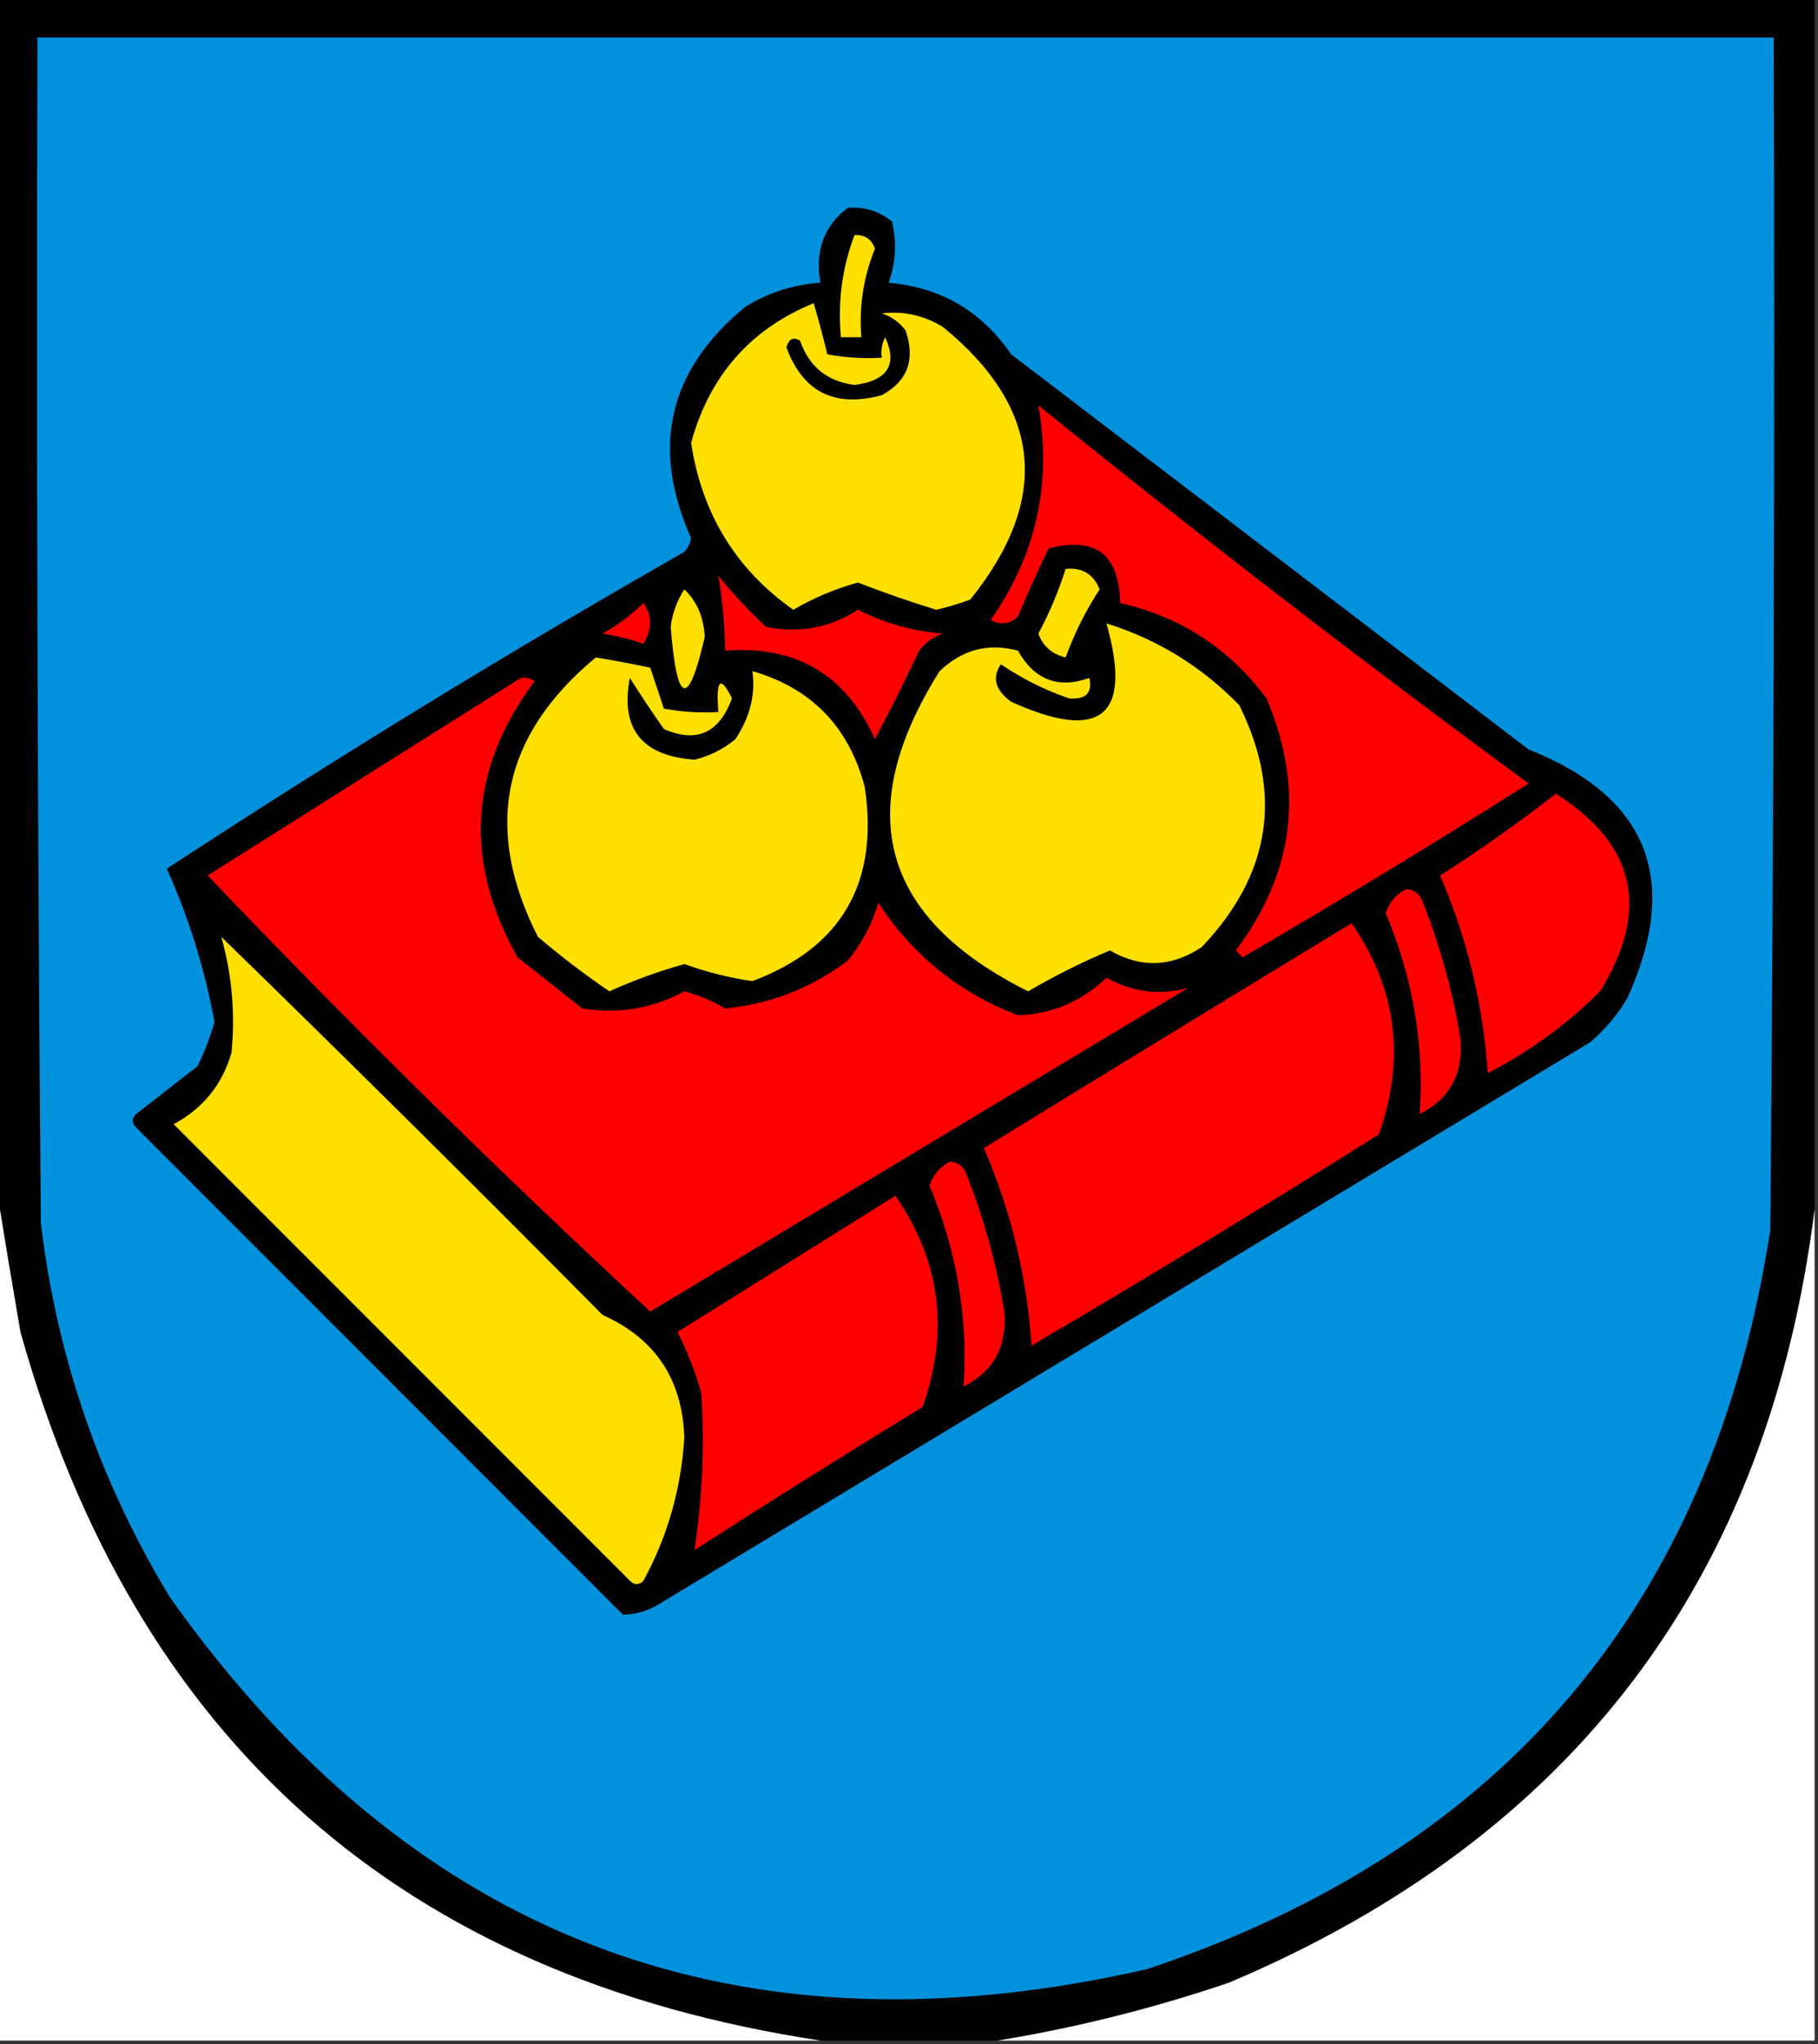 <?xml version="1.0" encoding="UTF-8"?>
<!DOCTYPE svg PUBLIC "-//W3C//DTD SVG 1.1//EN" "http://www.w3.org/Graphics/SVG/1.1/DTD/svg11.dtd">
<svg xmlns="http://www.w3.org/2000/svg" version="1.1" width="267px" height="300px" style="shape-rendering:geometricPrecision; text-rendering:geometricPrecision; image-rendering:optimizeQuality; fill-rule:evenodd; clip-rule:evenodd" xmlns:xlink="http://www.w3.org/1999/xlink">
<rect width="100%" height="100%" fill="#333333" stroke="none"/>
<g><path style="opacity:1" fill="#000000" d="M -0.5,-0.5 C 88.5,-0.5 177.5,-0.5 266.5,-0.5C 266.5,58.833 266.5,118.167 266.5,177.5C 259.696,231.815 231.03,269.648 180.5,291C 169.275,294.806 157.941,297.64 146.5,299.5C 137.833,299.5 129.167,299.5 120.5,299.5C 59.018,290.191 19.851,255.525 3,195.5C 1.77,188.366 0.603,181.366 -0.5,174.5C -0.5,116.167 -0.5,57.833 -0.5,-0.5 Z"/></g>
<g><path style="opacity:1" fill="#0291dd" d="M 5.5,5.5 C 90.5,5.5 175.5,5.5 260.5,5.5C 260.667,63.834 260.5,122.168 260,180.5C 251.548,235.283 221.048,271.45 168.5,289C 108.389,302.746 60.556,284.579 25,234.5C 14.689,217.568 8.356,199.235 6,179.5C 5.5,121.501 5.333,63.501 5.5,5.5 Z"/></g>
<g><path style="opacity:1" fill="#000000" d="M 124.5,30.5 C 126.936,30.317 129.103,30.984 131,32.5C 131.741,35.562 131.575,38.562 130.5,41.5C 138.154,42.16 144.154,45.66 148.5,52C 173.833,71.333 199.167,90.667 224.5,110C 242.046,116.952 246.879,129.119 239,146.5C 237.542,148.96 235.709,151.127 233.5,153C 188.167,180.333 142.833,207.667 97.5,235C 95.598,236.301 93.598,236.968 91.5,237C 67.667,213.167 43.833,189.333 20,165.5C 19.333,164.833 19.333,164.167 20,163.5C 23,161.167 26,158.833 29,156.5C 30.03,154.412 30.863,152.245 31.5,150C 30.072,142.215 27.738,134.715 24.5,127.5C 49.297,111.261 74.63,95.761 100.5,81C 101.022,80.439 101.355,79.772 101.5,79C 95.53,65.587 98.197,54.254 109.5,45C 112.893,42.924 116.56,41.758 120.5,41.5C 119.656,36.862 120.989,33.195 124.5,30.5 Z"/></g>
<g><path style="opacity:1" fill="#fee000" d="M 125.5,34.5 C 126.995,34.415 127.995,35.081 128.5,36.5C 126.815,40.661 126.148,44.994 126.5,49.5C 125.5,49.5 124.5,49.5 123.5,49.5C 123.015,44.271 123.682,39.271 125.5,34.5 Z"/></g>
<g><path style="opacity:1" fill="#fee000" d="M 119.5,44.5 C 120.21,46.893 120.877,49.393 121.5,52C 124.146,52.497 126.813,52.664 129.5,52.5C 129.351,51.448 129.517,50.448 130,49.5C 131.861,53.539 130.361,55.872 125.5,56.5C 121.48,55.979 118.813,53.812 117.5,50C 116.517,49.409 115.85,49.742 115.5,51C 117.928,57.548 122.595,59.881 129.5,58C 133.292,55.947 134.458,52.781 133,48.5C 132.097,47.299 130.931,46.465 129.5,46C 132.685,45.612 135.685,46.279 138.5,48C 153.051,59.899 154.385,73.233 142.5,88C 140.863,88.601 139.197,89.101 137.5,89.5C 133.607,88.301 129.773,86.968 126,85.5C 122.673,86.412 119.506,87.746 116.5,89.5C 108.07,83.542 103.07,75.376 101.5,65C 104.207,55.135 110.207,48.301 119.5,44.5 Z"/></g>
<g><path style="opacity:1" fill="#fe0000" d="M 152.5,59.5 C 176.053,78.55 200.053,97.05 224.5,115C 210.666,123.751 196.666,132.251 182.5,140.5C 182.167,140.167 181.833,139.833 181.5,139.5C 190.126,128.031 191.626,115.698 186,102.5C 180.563,95.197 173.397,90.53 164.5,88.5C 164.395,81.365 160.895,78.698 154,80.5C 152.403,83.791 150.903,87.125 149.5,90.5C 148.277,91.614 146.944,91.781 145.5,91C 152.173,81.464 154.506,70.964 152.5,59.5 Z"/></g>
<g><path style="opacity:1" fill="#fee000" d="M 156.5,83.5 C 158.912,83.244 160.579,84.244 161.5,86.5C 159.454,89.633 157.788,92.966 156.5,96.5C 154.503,96.014 153.169,94.847 152.5,93C 154.123,89.966 155.457,86.799 156.5,83.5 Z"/></g>
<g><path style="opacity:1" fill="#fe0000" d="M 105.5,84.5 C 107.656,87.156 109.989,89.656 112.5,92C 117.338,92.999 121.838,92.166 126,89.5C 129.936,91.478 134.103,92.645 138.5,93C 137.069,93.465 135.903,94.299 135,95.5C 132.923,99.912 130.756,104.246 128.5,108.5C 124.253,99.04 116.92,94.707 106.5,95.5C 106.448,91.802 106.114,88.135 105.5,84.5 Z"/></g>
<g><path style="opacity:1" fill="#fee000" d="M 100.5,86.5 C 102.357,88.261 103.357,90.594 103.5,93.5C 101.081,103.992 99.414,103.492 98.5,92C 98.758,89.991 99.424,88.157 100.5,86.5 Z"/></g>
<g><path style="opacity:1" fill="#fe0000" d="M 94.5,88.5 C 95.793,90.364 95.793,92.364 94.5,94.5C 92.556,93.811 90.556,93.311 88.5,93C 90.747,91.722 92.747,90.222 94.5,88.5 Z"/></g>
<g><path style="opacity:1" fill="#fee000" d="M 162.5,91.5 C 169.998,93.835 176.498,97.835 182,103.5C 188.469,116.507 186.636,128.34 176.5,139C 172.065,141.959 167.565,142.125 163,139.5C 158.876,141.229 154.876,143.229 151,145.5C 129.389,134.729 125.055,119.062 138,98.5C 141.336,95.328 145.17,94.328 149.5,95.5C 151.92,99.797 155.42,101.131 160,99.5C 160.456,101.713 159.456,102.713 157,102.5C 153.449,101.286 150.116,99.62 147,97.5C 145.655,99.443 146.155,101.276 148.5,103C 161.685,108.968 166.352,105.134 162.5,91.5 Z"/></g>
<g><path style="opacity:1" fill="#fee000" d="M 87.5,96.5 C 90.166,96.933 92.832,97.433 95.5,98C 96.167,100 96.833,102 97.5,104C 100.146,104.497 102.813,104.664 105.5,104.5C 105.126,99.703 105.792,99.037 107.5,102.5C 105.631,107.606 102.297,109.106 97.5,107C 95.736,104.488 94.069,101.988 92.5,99.5C 91.075,106.942 94.242,110.942 102,111.5C 104.207,110.97 106.207,109.97 108,108.5C 110.14,105.278 110.973,101.944 110.5,98.5C 119.176,101.01 124.676,106.677 127,115.5C 129.109,129.579 123.609,139.079 110.5,144C 107.177,143.529 103.843,142.695 100.5,141.5C 96.73,142.552 93.063,143.885 89.5,145.5C 85.858,143.025 82.358,140.358 79,137.5C 70.9,121.565 73.734,107.899 87.5,96.5 Z"/></g>
<g><path style="opacity:1" fill="#fe0000" d="M 76.5,99.5 C 77.239,99.369 77.906,99.536 78.5,100C 68.899,112.871 68.066,126.371 76,140.5C 79.167,143 82.333,145.5 85.5,148C 90.777,148.882 95.777,148.048 100.5,145.5C 102.61,146.054 104.61,146.888 106.5,148C 113.062,147.396 119.062,145.063 124.5,141C 126.563,138.489 128.063,135.656 129,132.5C 134.073,140.244 140.906,145.744 149.5,149C 154.463,148.857 158.796,147.024 162.5,143.5C 166.336,145.641 170.336,146.141 174.5,145C 148.167,160.833 121.833,176.667 95.5,192.5C 73.196,171.863 51.529,150.53 30.5,128.5C 45.851,118.807 61.184,109.14 76.5,99.5 Z"/></g>
<g><path style="opacity:1" fill="#fe0000" d="M 228.5,116.5 C 240.225,123.872 242.391,133.539 235,145.5C 230.12,150.356 224.62,154.356 218.5,157.5C 217.82,147.433 215.487,137.766 211.5,128.5C 217.409,124.724 223.075,120.724 228.5,116.5 Z"/></g>
<g><path style="opacity:1" fill="#fe0000" d="M 206.5,130.5 C 207.75,130.577 208.583,131.244 209,132.5C 211.548,138.976 213.381,145.643 214.5,152.5C 214.907,157.651 212.907,161.318 208.5,163.5C 209.189,153.387 207.523,143.553 203.5,134C 204.071,132.401 205.071,131.234 206.5,130.5 Z"/></g>
<g><path style="opacity:1" fill="#fe0000" d="M 198.5,135.5 C 205.121,145.032 206.454,155.365 202.5,166.5C 185.667,177.085 168.667,187.418 151.5,197.5C 150.82,187.433 148.487,177.766 144.5,168.5C 162.56,157.407 180.56,146.407 198.5,135.5 Z"/></g>
<g><path style="opacity:1" fill="#fee000" d="M 32.5,137.5 C 51.299,155.798 69.965,174.298 88.5,193C 96.232,196.452 100.232,202.452 100.5,211C 100.041,218.511 98.041,225.511 94.5,232C 93.833,232.667 93.167,232.667 92.5,232C 70.167,209.667 47.833,187.333 25.5,165C 29.817,162.685 32.65,159.185 34,154.5C 34.564,148.742 34.064,143.075 32.5,137.5 Z"/></g>
<g><path style="opacity:1" fill="#fe0000" d="M 139.5,170.5 C 140.75,170.577 141.583,171.244 142,172.5C 144.548,178.976 146.381,185.643 147.5,192.5C 147.907,197.651 145.907,201.318 141.5,203.5C 142.189,193.387 140.523,183.553 136.5,174C 137.071,172.401 138.071,171.234 139.5,170.5 Z"/></g>
<g><path style="opacity:1" fill="#fefffe" d="M -0.5,174.5 C 0.603,181.366 1.77,188.366 3,195.5C 19.851,255.525 59.018,290.191 120.5,299.5C 80.167,299.5 39.833,299.5 -0.5,299.5C -0.5,257.833 -0.5,216.167 -0.5,174.5 Z"/></g>
<g><path style="opacity:1" fill="#fe0000" d="M 131.5,175.5 C 138.121,185.032 139.454,195.365 135.5,206.5C 124.249,213.375 113.082,220.375 102,227.5C 103.147,219.91 103.48,212.243 103,204.5C 102.127,201.382 100.961,198.382 99.5,195.5C 110.231,188.808 120.898,182.142 131.5,175.5 Z"/></g>
<g><path style="opacity:1" fill="#fefffe" d="M 266.5,177.5 C 266.5,218.167 266.5,258.833 266.5,299.5C 226.5,299.5 186.5,299.5 146.5,299.5C 157.941,297.64 169.275,294.806 180.5,291C 231.03,269.648 259.696,231.815 266.5,177.5 Z"/></g>
</svg>
